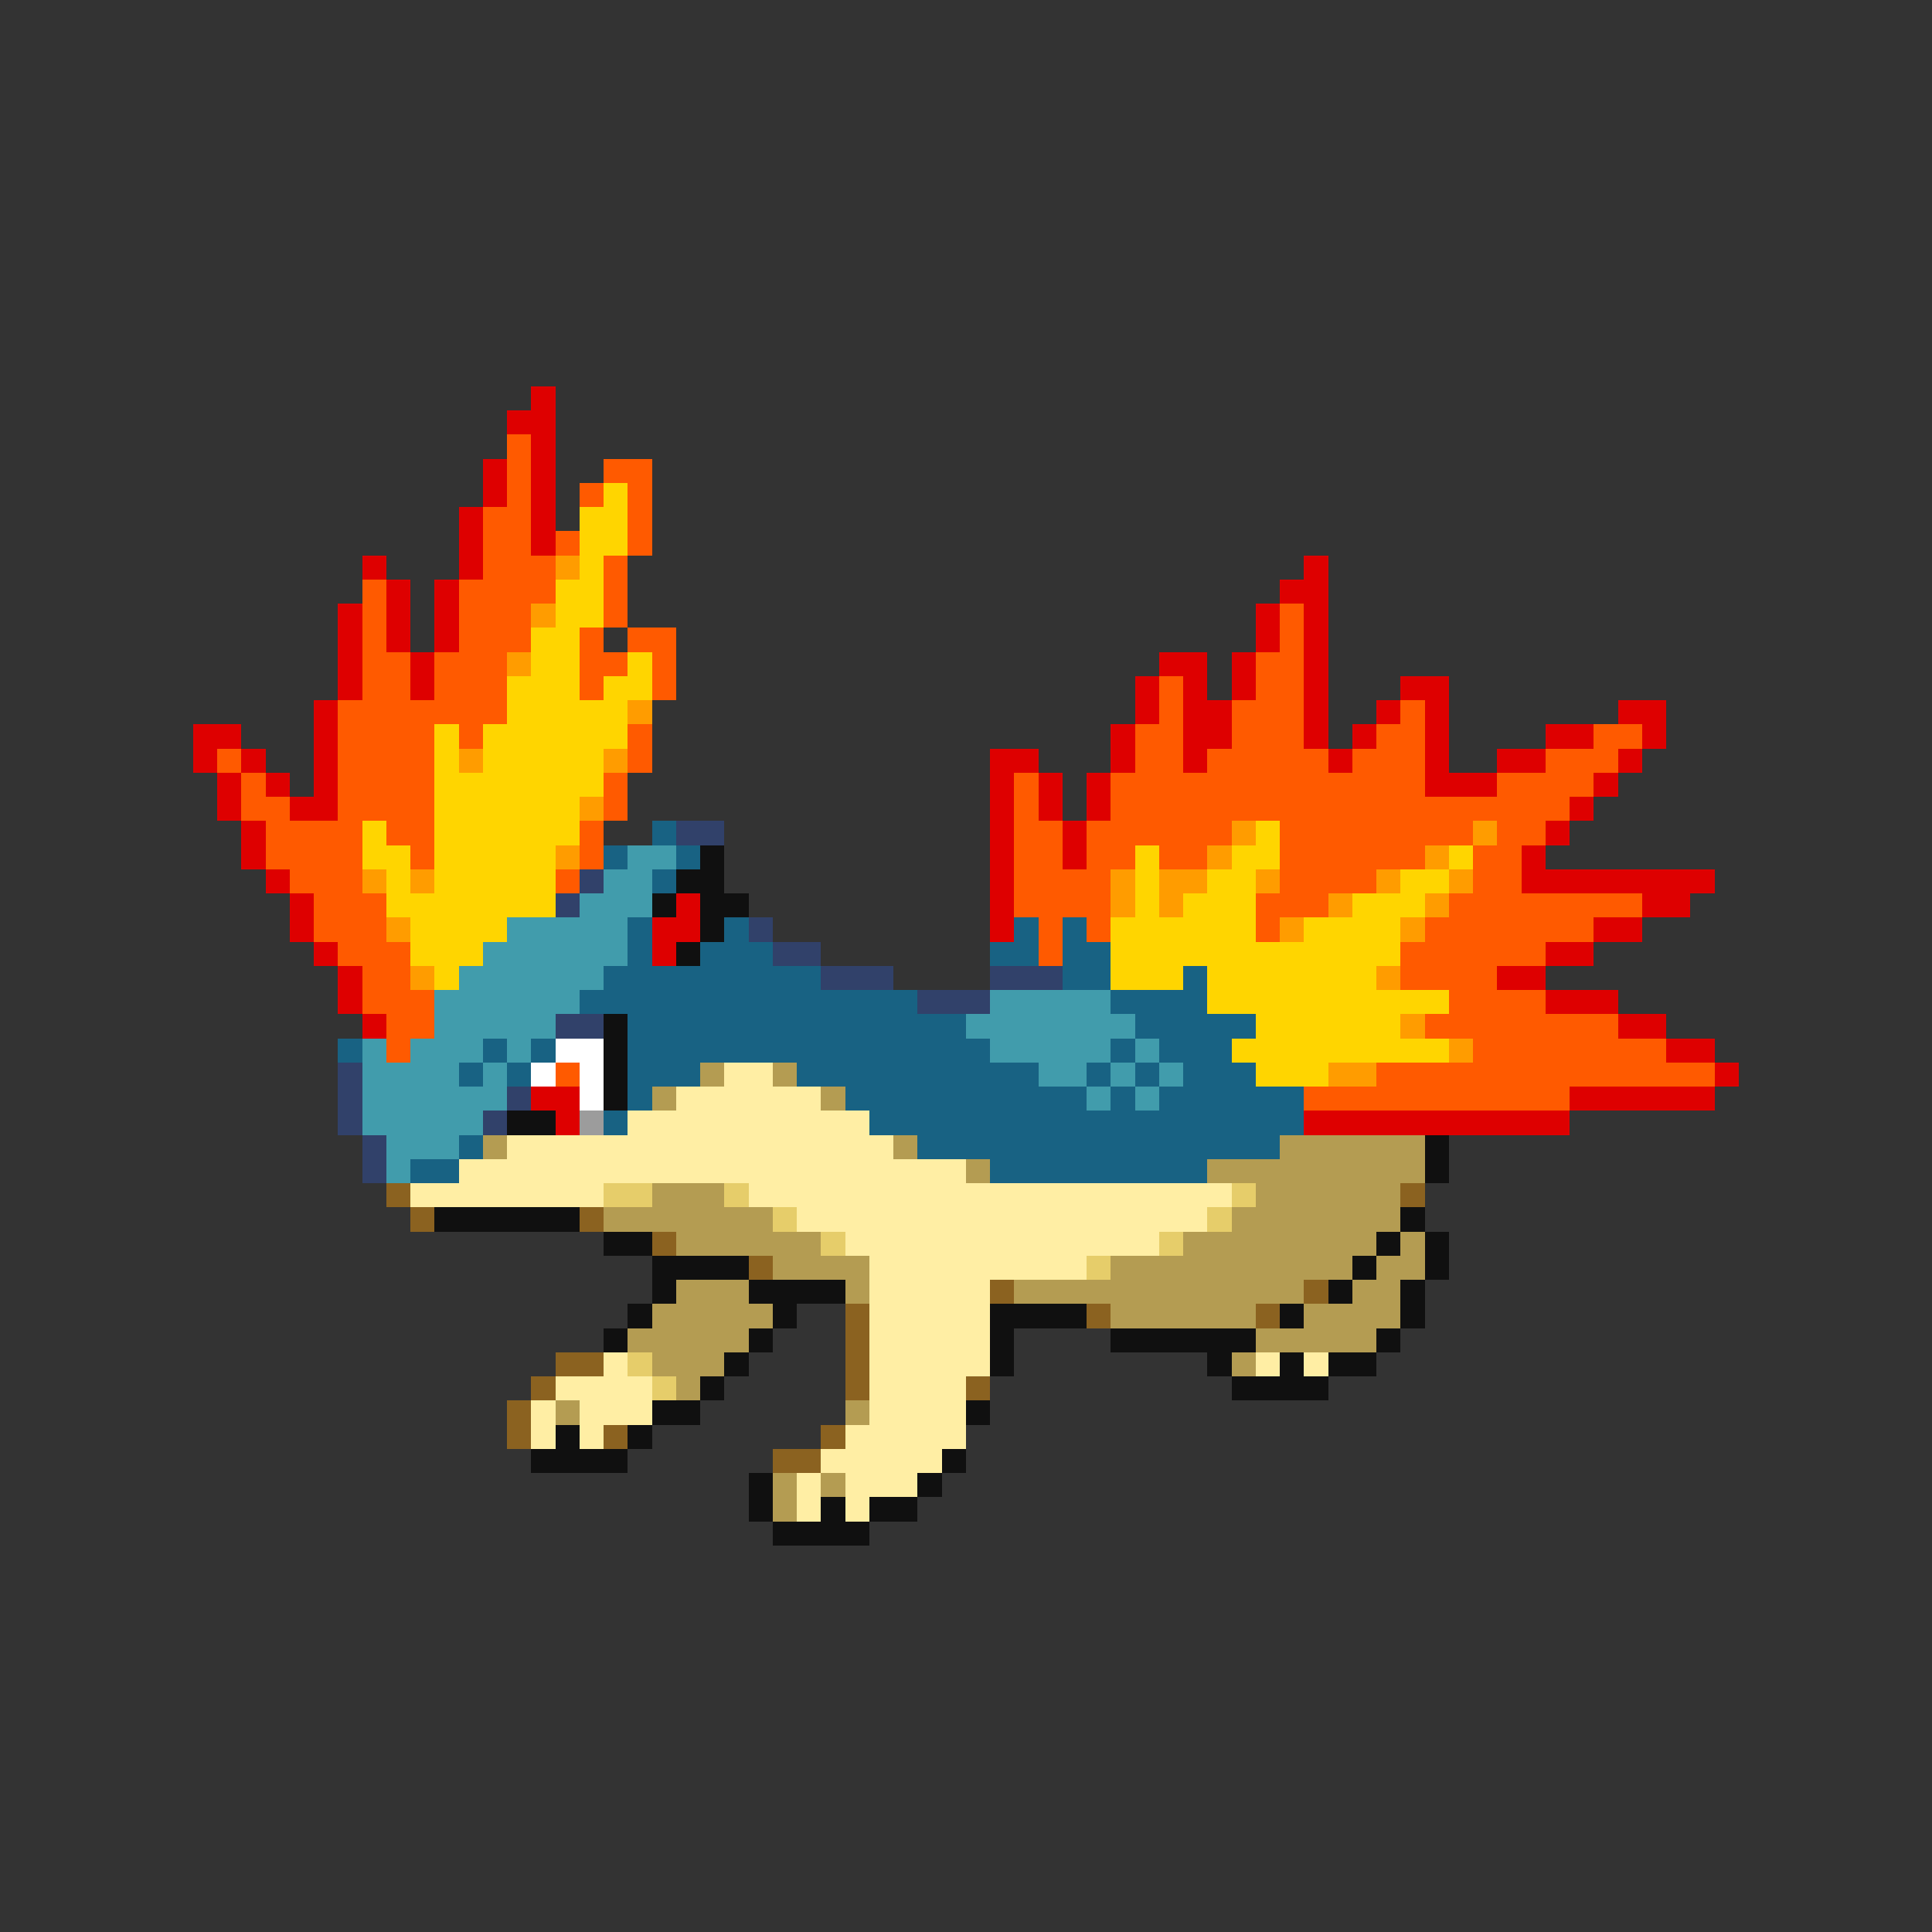 <svg xmlns="http://www.w3.org/2000/svg" viewBox="0 -0.5 80 80" shape-rendering="crispEdges">
<rect x="0" y="-0.5" width="80" height="80" fill="#333333" stroke="none"/>
<path stroke="#de0000" d="M22 16h1M21 17h2M22 18h1M20 19h1M22 19h1M20 20h1M22 20h1M19 21h1M22 21h1M19 22h1M22 22h1M15 23h1M19 23h1M54 23h1M16 24h1M18 24h1M53 24h2M14 25h1M16 25h1M18 25h1M52 25h1M54 25h1M14 26h1M16 26h1M18 26h1M52 26h1M54 26h1M14 27h1M17 27h1M48 27h2M51 27h1M54 27h1M14 28h1M17 28h1M47 28h1M49 28h1M51 28h1M54 28h1M58 28h2M13 29h1M47 29h1M49 29h2M54 29h1M57 29h1M59 29h1M67 29h2M8 30h2M13 30h1M46 30h1M49 30h2M54 30h1M56 30h1M59 30h1M64 30h2M68 30h1M8 31h1M10 31h1M13 31h1M41 31h2M46 31h1M49 31h1M55 31h1M59 31h1M62 31h2M67 31h1M9 32h1M11 32h1M13 32h1M41 32h1M43 32h1M45 32h1M59 32h3M66 32h1M9 33h1M12 33h2M41 33h1M43 33h1M45 33h1M65 33h1M10 34h1M41 34h1M44 34h1M64 34h1M10 35h1M41 35h1M44 35h1M63 35h1M11 36h1M41 36h1M63 36h8M12 37h1M28 37h1M41 37h1M68 37h2M12 38h1M27 38h2M41 38h1M66 38h2M13 39h1M27 39h1M64 39h2M14 40h1M62 40h2M14 41h1M64 41h3M15 42h1M67 42h2M69 43h2M71 44h1M22 45h2M65 45h6M23 46h1M54 46h11" />
<path stroke="#ff5a00" d="M21 18h1M21 19h1M25 19h2M21 20h1M24 20h1M26 20h1M20 21h2M26 21h1M20 22h2M23 22h1M26 22h1M20 23h3M25 23h1M15 24h1M19 24h4M25 24h1M15 25h1M19 25h3M25 25h1M53 25h1M15 26h1M19 26h3M24 26h1M26 26h2M53 26h1M15 27h2M18 27h3M24 27h2M27 27h1M52 27h2M15 28h2M18 28h3M24 28h1M27 28h1M48 28h1M52 28h2M14 29h7M48 29h1M51 29h3M58 29h1M14 30h4M19 30h1M26 30h1M47 30h2M51 30h3M57 30h2M66 30h2M9 31h1M14 31h4M26 31h1M47 31h2M50 31h5M56 31h3M64 31h3M10 32h1M14 32h4M25 32h1M42 32h1M46 32h13M62 32h4M10 33h2M14 33h4M25 33h1M42 33h1M46 33h19M11 34h4M16 34h2M24 34h1M42 34h2M45 34h6M53 34h8M62 34h2M11 35h4M17 35h1M24 35h1M42 35h2M45 35h2M48 35h2M53 35h6M61 35h2M12 36h3M23 36h1M42 36h4M53 36h4M61 36h2M13 37h3M42 37h4M52 37h3M60 37h8M13 38h3M43 38h1M45 38h1M52 38h1M59 38h7M14 39h3M43 39h1M58 39h6M15 40h2M58 40h4M15 41h3M60 41h4M16 42h2M59 42h8M16 43h1M61 43h8M23 44h1M57 44h14M54 45h11" />
<path stroke="#ffd500" d="M25 20h1M24 21h2M24 22h2M24 23h1M23 24h2M23 25h2M22 26h2M22 27h2M26 27h1M21 28h3M25 28h2M21 29h5M18 30h1M20 30h6M18 31h1M20 31h5M18 32h7M18 33h6M15 34h1M18 34h6M52 34h1M15 35h2M18 35h5M47 35h1M51 35h2M60 35h1M16 36h1M18 36h5M47 36h1M50 36h2M58 36h2M16 37h7M47 37h1M49 37h3M56 37h3M17 38h4M46 38h6M54 38h4M17 39h3M46 39h12M18 40h1M46 40h3M50 40h7M50 41h10M52 42h6M51 43h9M52 44h3" />
<path stroke="#ff9c00" d="M23 23h1M22 25h1M21 27h1M26 29h1M19 31h1M25 31h1M24 33h1M51 34h1M61 34h1M23 35h1M50 35h1M59 35h1M15 36h1M17 36h1M46 36h1M48 36h2M52 36h1M57 36h1M60 36h1M46 37h1M48 37h1M55 37h1M59 37h1M16 38h1M53 38h1M58 38h1M17 40h1M57 40h1M58 42h1M60 43h1M55 44h2" />
<path stroke="#186283" d="M27 34h1M25 35h1M28 35h1M27 36h1M26 38h1M30 38h1M42 38h1M44 38h1M26 39h1M29 39h3M41 39h2M44 39h2M25 40h9M44 40h2M49 40h1M24 41h14M46 41h4M26 42h14M47 42h5M14 43h1M20 43h1M22 43h1M26 43h15M46 43h1M48 43h3M19 44h1M21 44h1M26 44h3M33 44h10M45 44h1M47 44h1M49 44h3M26 45h1M35 45h10M46 45h1M48 45h6M25 46h1M36 46h18M19 47h1M38 47h15M17 48h2M41 48h9" />
<path stroke="#31416a" d="M28 34h2M24 36h1M23 37h1M31 38h1M32 39h2M34 40h3M41 40h3M38 41h3M23 42h2M14 44h1M14 45h1M21 45h1M14 46h1M20 46h1M15 47h1M15 48h1" />
<path stroke="#419cac" d="M26 35h2M25 36h2M24 37h3M21 38h5M20 39h6M19 40h6M18 41h6M41 41h5M18 42h5M40 42h7M15 43h1M17 43h3M21 43h1M41 43h5M47 43h1M15 44h4M20 44h1M43 44h2M46 44h1M48 44h1M15 45h6M45 45h1M47 45h1M15 46h5M16 47h3M16 48h1" />
<path stroke="#101010" d="M29 35h1M28 36h2M27 37h1M29 37h2M29 38h1M28 39h1M25 42h1M25 43h1M25 44h1M25 45h1M21 46h2M59 47h1M59 48h1M18 50h6M58 50h1M25 51h2M57 51h1M59 51h1M27 52h4M56 52h1M59 52h1M27 53h1M31 53h4M55 53h1M58 53h1M26 54h1M32 54h1M41 54h4M53 54h1M58 54h1M25 55h1M31 55h1M41 55h1M46 55h6M57 55h1M30 56h1M41 56h1M50 56h1M53 56h1M55 56h2M29 57h1M51 57h4M27 58h2M40 58h1M23 59h1M26 59h1M22 60h4M39 60h1M31 61h1M38 61h1M31 62h1M34 62h1M36 62h2M32 63h4" />
<path stroke="#ffffff" d="M23 43h2M22 44h1M24 44h1M24 45h1" />
<path stroke="#b49c52" d="M29 44h1M32 44h1M27 45h1M34 45h1M20 47h1M37 47h1M53 47h6M40 48h1M50 48h9M27 49h3M52 49h6M25 50h7M51 50h7M28 51h6M49 51h8M58 51h1M32 52h4M46 52h10M57 52h2M28 53h3M35 53h1M42 53h12M56 53h2M27 54h5M46 54h6M54 54h4M26 55h5M52 55h5M27 56h3M51 56h1M28 57h1M23 58h1M35 58h1M32 61h1M34 61h1M32 62h1" />
<path stroke="#ffeea4" d="M30 44h2M28 45h6M26 46h10M21 47h16M19 48h21M17 49h8M31 49h20M33 50h17M35 51h13M36 52h9M36 53h5M36 54h5M36 55h5M25 56h1M36 56h5M52 56h1M54 56h1M23 57h4M36 57h4M22 58h1M24 58h3M36 58h4M22 59h1M24 59h1M35 59h5M34 60h5M33 61h1M35 61h3M33 62h1M35 62h1" />
<path stroke="#9c9c9c" d="M24 46h1" />
<path stroke="#8b6220" d="M16 49h1M58 49h1M17 50h1M24 50h1M27 51h1M31 52h1M41 53h1M54 53h1M35 54h1M45 54h1M52 54h1M35 55h1M23 56h2M35 56h1M22 57h1M35 57h1M40 57h1M21 58h1M21 59h1M25 59h1M34 59h1M32 60h2" />
<path stroke="#e6cd6a" d="M25 49h2M30 49h1M51 49h1M32 50h1M50 50h1M34 51h1M48 51h1M45 52h1M26 56h1M27 57h1" />
</svg>